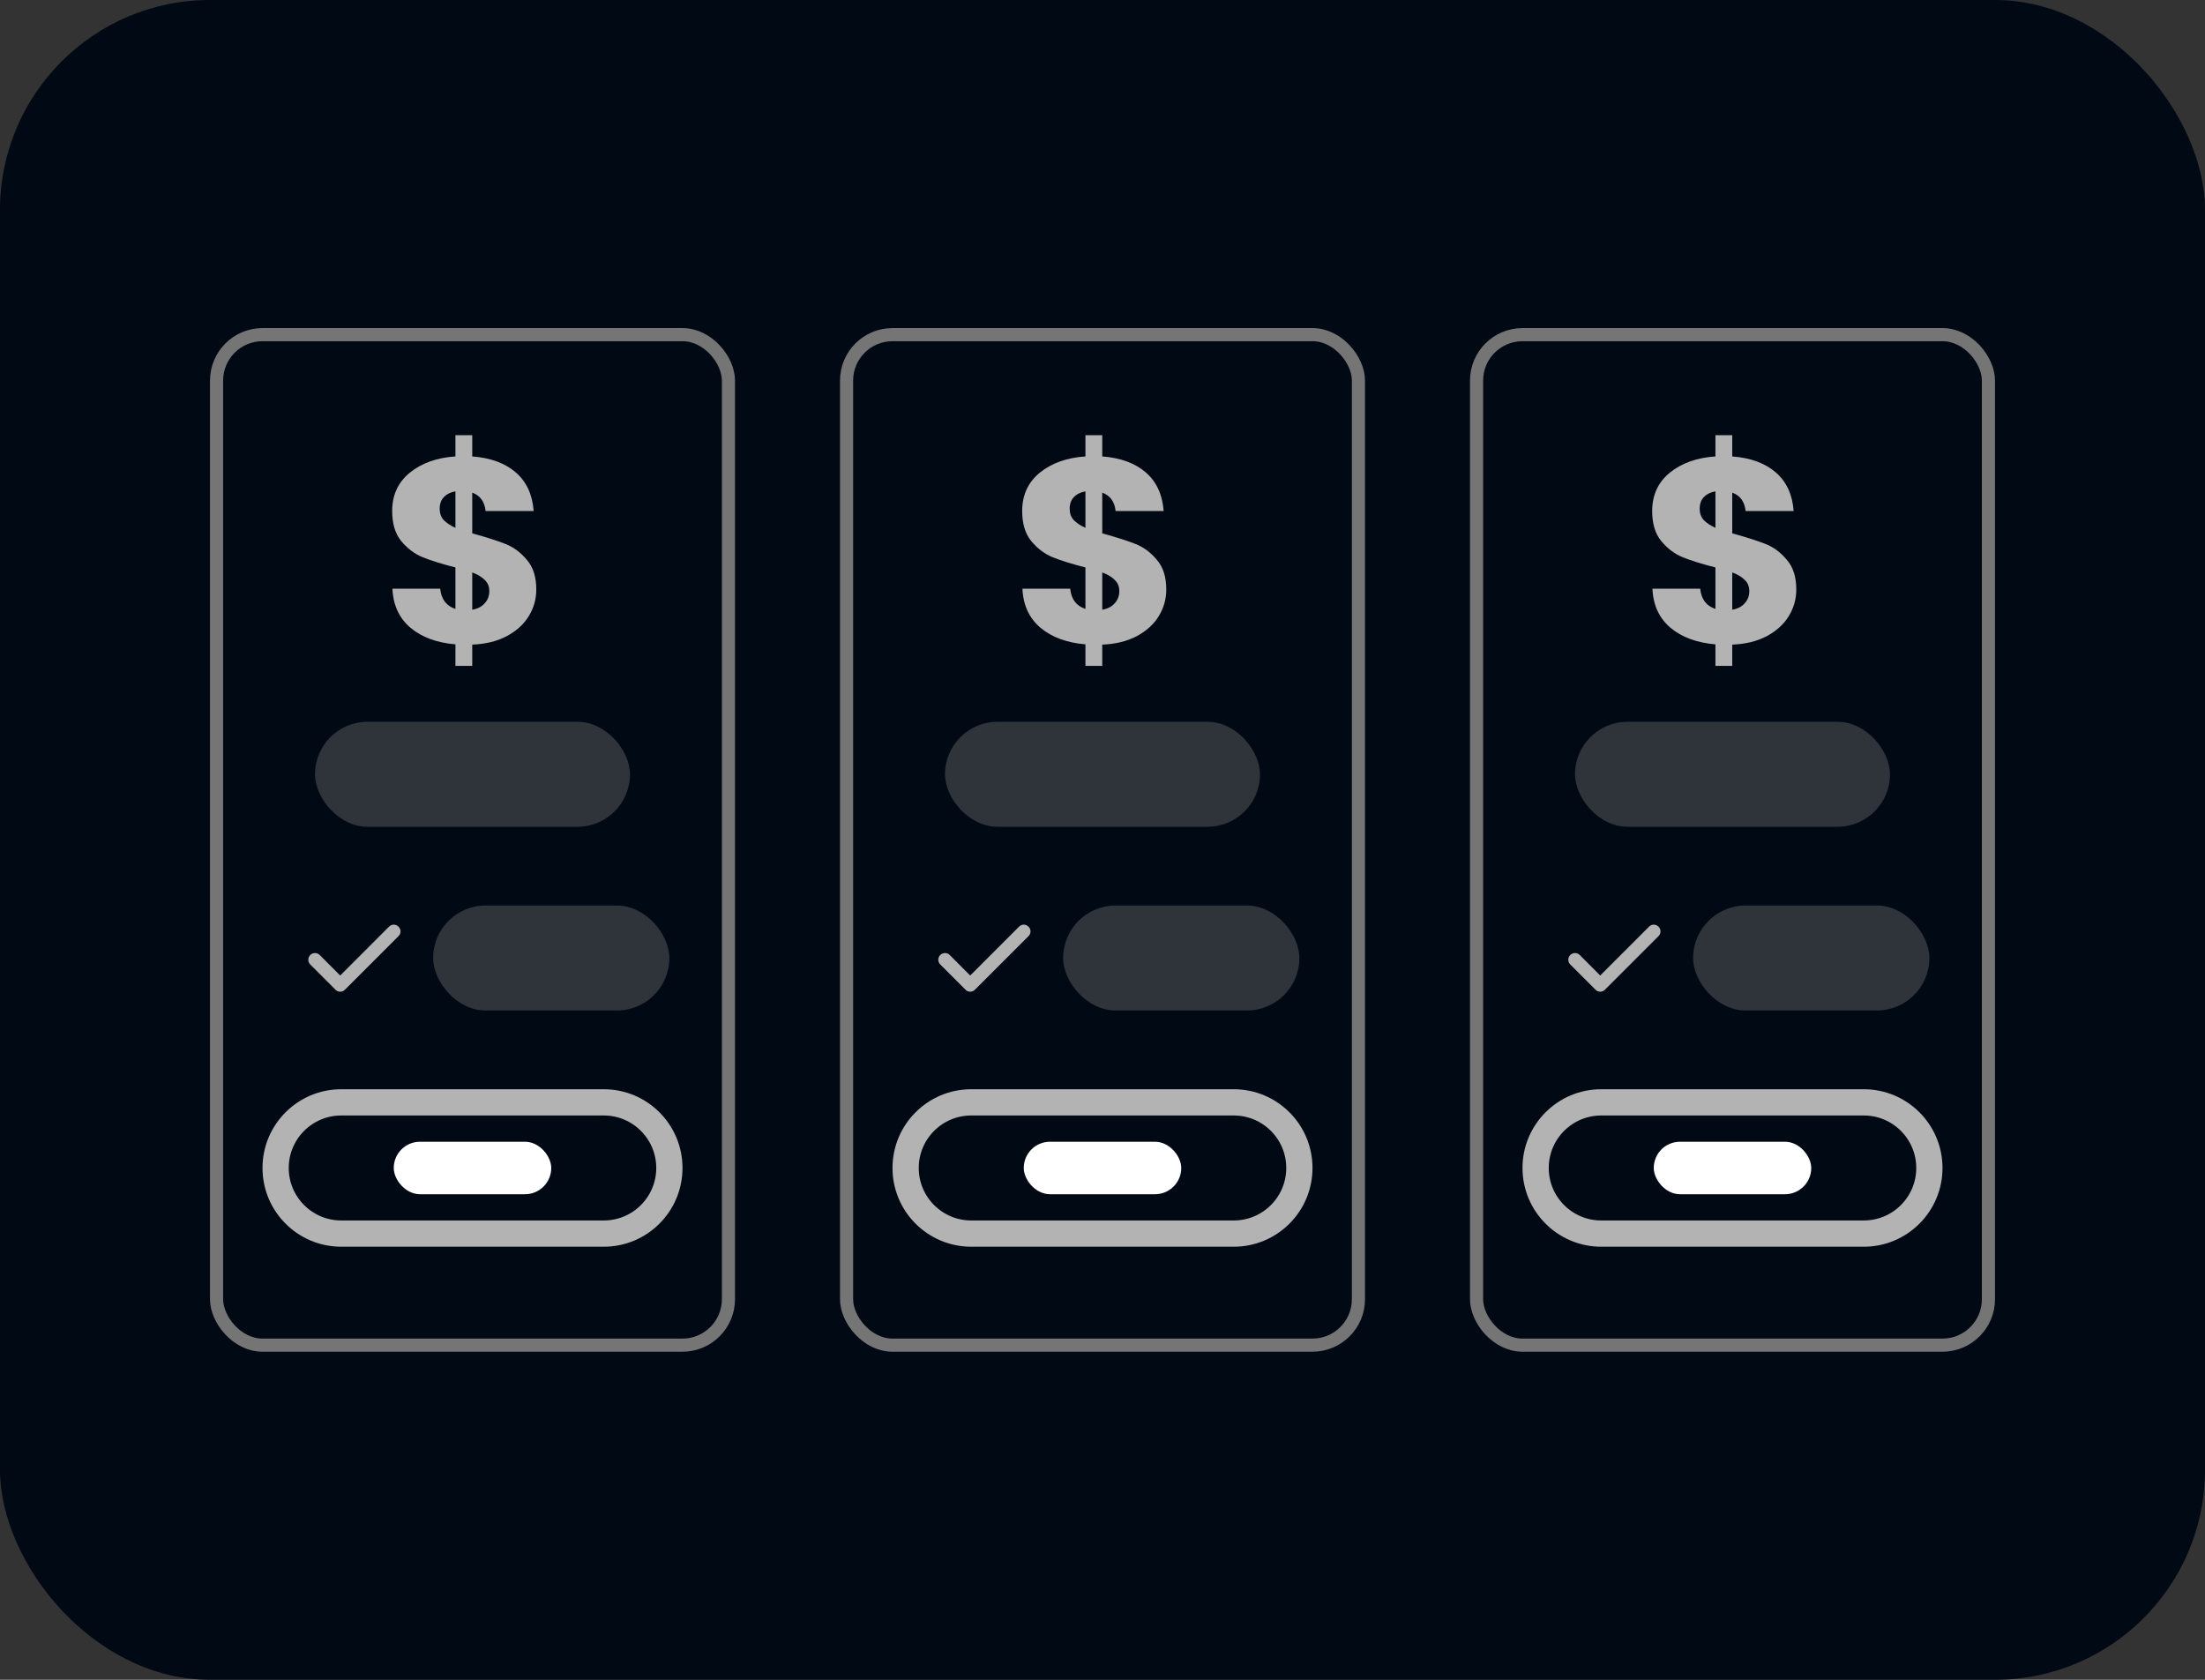 <svg width="84" height="64" viewBox="0 0 84 64" fill="none" xmlns="http://www.w3.org/2000/svg">
<rect x="0" y="0" width="84" height="64" fill="#333333" stroke="none"/>
<rect width="84" height="64" rx="8" fill="#010914"/>
<rect x="8.25" y="12.75" width="19.5" height="38.5" rx="1.75" fill="#010914"/>
<path d="M20.43 22.46C20.43 22.827 20.333 23.167 20.14 23.48C19.953 23.787 19.673 24.04 19.3 24.24C18.933 24.433 18.497 24.54 17.99 24.56V25.37H17.35V24.55C16.643 24.49 16.073 24.28 15.64 23.92C15.207 23.553 14.977 23.057 14.95 22.43H16.77C16.81 22.83 17.003 23.087 17.35 23.2V21.62C16.83 21.487 16.413 21.357 16.1 21.23C15.793 21.103 15.523 20.9 15.29 20.62C15.057 20.34 14.94 19.957 14.94 19.47C14.94 18.863 15.163 18.377 15.61 18.01C16.063 17.643 16.643 17.437 17.35 17.39V16.58H17.99V17.39C18.69 17.443 19.243 17.647 19.65 18C20.057 18.353 20.283 18.843 20.33 19.47H18.5C18.46 19.11 18.29 18.877 17.99 18.77V20.32C18.543 20.473 18.97 20.61 19.27 20.73C19.57 20.85 19.837 21.05 20.07 21.33C20.31 21.603 20.43 21.98 20.43 22.46ZM16.75 19.39C16.75 19.557 16.8 19.697 16.9 19.81C17.007 19.923 17.157 20.023 17.35 20.11V18.72C17.163 18.753 17.017 18.827 16.91 18.94C16.803 19.047 16.75 19.197 16.75 19.39ZM17.99 23.23C18.19 23.197 18.347 23.117 18.46 22.99C18.58 22.863 18.64 22.707 18.64 22.52C18.64 22.347 18.583 22.207 18.47 22.1C18.363 21.987 18.203 21.89 17.99 21.81V23.23Z" fill="#B3B3B3"/>
<rect opacity="0.4" x="12" y="27.5" width="12" height="4" rx="2" fill="#757575"/>
<path d="M15.178 35.303C15.154 35.279 15.127 35.26 15.096 35.248C15.066 35.235 15.033 35.228 15 35.228C14.967 35.228 14.934 35.235 14.904 35.248C14.873 35.26 14.846 35.279 14.823 35.303L12.96 37.167L12.178 36.383C12.153 36.359 12.125 36.341 12.094 36.328C12.063 36.316 12.029 36.31 11.996 36.311C11.962 36.311 11.929 36.319 11.898 36.332C11.867 36.345 11.84 36.365 11.816 36.389C11.793 36.413 11.775 36.441 11.762 36.472C11.75 36.504 11.744 36.537 11.745 36.571C11.745 36.604 11.752 36.637 11.766 36.668C11.779 36.699 11.799 36.727 11.823 36.75L12.783 37.71C12.806 37.733 12.834 37.752 12.864 37.765C12.894 37.777 12.927 37.784 12.96 37.784C12.993 37.784 13.026 37.777 13.056 37.765C13.087 37.752 13.114 37.733 13.138 37.71L15.178 35.67C15.203 35.647 15.223 35.618 15.237 35.587C15.251 35.555 15.258 35.521 15.258 35.486C15.258 35.452 15.251 35.417 15.237 35.386C15.223 35.354 15.203 35.326 15.178 35.303Z" fill="#B3B3B3"/>
<rect opacity="0.4" x="16.5" y="34.5" width="9" height="4" rx="2" fill="#757575"/>
<path d="M10.5 44.5C10.5 43.119 11.619 42 13 42H23C24.381 42 25.5 43.119 25.5 44.5C25.5 45.881 24.381 47 23 47H13C11.619 47 10.5 45.881 10.5 44.5Z" fill="#010914" stroke="#B3B3B3"/>
<rect x="15" y="43.5" width="6" height="2" rx="1" fill="white"/>
<rect x="8.25" y="12.75" width="19.5" height="38.5" rx="1.75" stroke="#757575" stroke-width="0.5"/>
<rect x="32.25" y="12.75" width="19.5" height="38.5" rx="1.75" fill="#010914"/>
<path d="M44.43 22.46C44.43 22.827 44.333 23.167 44.14 23.48C43.953 23.787 43.673 24.04 43.3 24.24C42.933 24.433 42.497 24.54 41.99 24.56V25.37H41.35V24.55C40.643 24.49 40.073 24.28 39.64 23.92C39.207 23.553 38.977 23.057 38.95 22.43H40.77C40.81 22.83 41.003 23.087 41.35 23.2V21.62C40.83 21.487 40.413 21.357 40.1 21.23C39.793 21.103 39.523 20.9 39.29 20.62C39.057 20.34 38.94 19.957 38.94 19.47C38.94 18.863 39.163 18.377 39.61 18.01C40.063 17.643 40.643 17.437 41.35 17.39V16.58H41.99V17.39C42.69 17.443 43.243 17.647 43.65 18C44.057 18.353 44.283 18.843 44.33 19.47H42.5C42.46 19.11 42.29 18.877 41.99 18.77V20.32C42.543 20.473 42.97 20.61 43.27 20.73C43.57 20.85 43.837 21.05 44.07 21.33C44.31 21.603 44.43 21.98 44.43 22.46ZM40.75 19.39C40.75 19.557 40.8 19.697 40.9 19.81C41.007 19.923 41.157 20.023 41.35 20.11V18.72C41.163 18.753 41.017 18.827 40.91 18.94C40.803 19.047 40.75 19.197 40.75 19.39ZM41.99 23.23C42.19 23.197 42.347 23.117 42.46 22.99C42.58 22.863 42.64 22.707 42.64 22.52C42.64 22.347 42.583 22.207 42.47 22.1C42.363 21.987 42.203 21.89 41.99 21.81V23.23Z" fill="#B3B3B3"/>
<rect opacity="0.4" x="36" y="27.5" width="12" height="4" rx="2" fill="#757575"/>
<path d="M39.178 35.303C39.154 35.279 39.127 35.26 39.096 35.248C39.066 35.235 39.033 35.228 39 35.228C38.967 35.228 38.934 35.235 38.904 35.248C38.873 35.26 38.846 35.279 38.823 35.303L36.96 37.167L36.178 36.383C36.154 36.359 36.125 36.341 36.094 36.328C36.063 36.316 36.029 36.31 35.996 36.311C35.962 36.311 35.929 36.319 35.898 36.332C35.867 36.345 35.84 36.365 35.816 36.389C35.793 36.413 35.775 36.441 35.762 36.472C35.75 36.504 35.744 36.537 35.745 36.571C35.745 36.604 35.752 36.637 35.766 36.668C35.779 36.699 35.798 36.727 35.823 36.75L36.783 37.71C36.806 37.733 36.834 37.752 36.864 37.765C36.894 37.777 36.927 37.784 36.96 37.784C36.993 37.784 37.026 37.777 37.056 37.765C37.087 37.752 37.114 37.733 37.138 37.71L39.178 35.67C39.203 35.647 39.223 35.618 39.237 35.587C39.251 35.555 39.258 35.521 39.258 35.486C39.258 35.452 39.251 35.417 39.237 35.386C39.223 35.354 39.203 35.326 39.178 35.303Z" fill="#B3B3B3"/>
<rect opacity="0.4" x="40.5" y="34.5" width="9" height="4" rx="2" fill="#757575"/>
<path d="M34.5 44.5C34.5 43.119 35.619 42 37 42H47C48.381 42 49.5 43.119 49.5 44.5C49.5 45.881 48.381 47 47 47H37C35.619 47 34.5 45.881 34.5 44.5Z" fill="#010914" stroke="#B3B3B3"/>
<rect x="39" y="43.5" width="6" height="2" rx="1" fill="white"/>
<rect x="32.25" y="12.75" width="19.5" height="38.5" rx="1.75" stroke="#757575" stroke-width="0.5"/>
<rect x="56.25" y="12.75" width="19.5" height="38.5" rx="1.75" fill="#010914"/>
<path d="M68.43 22.46C68.43 22.827 68.333 23.167 68.14 23.48C67.953 23.787 67.673 24.04 67.3 24.24C66.933 24.433 66.497 24.54 65.99 24.56V25.37H65.35V24.55C64.643 24.49 64.073 24.28 63.64 23.92C63.207 23.553 62.977 23.057 62.95 22.43H64.77C64.81 22.83 65.003 23.087 65.35 23.2V21.62C64.83 21.487 64.413 21.357 64.1 21.23C63.793 21.103 63.523 20.9 63.29 20.62C63.057 20.34 62.94 19.957 62.94 19.47C62.94 18.863 63.163 18.377 63.61 18.01C64.063 17.643 64.643 17.437 65.35 17.39V16.58H65.99V17.39C66.69 17.443 67.243 17.647 67.65 18C68.057 18.353 68.283 18.843 68.33 19.47H66.5C66.46 19.11 66.29 18.877 65.99 18.77V20.32C66.543 20.473 66.97 20.61 67.27 20.73C67.57 20.85 67.837 21.05 68.07 21.33C68.31 21.603 68.43 21.98 68.43 22.46ZM64.75 19.39C64.75 19.557 64.8 19.697 64.9 19.81C65.007 19.923 65.157 20.023 65.35 20.11V18.72C65.163 18.753 65.017 18.827 64.91 18.94C64.803 19.047 64.75 19.197 64.75 19.39ZM65.99 23.23C66.19 23.197 66.347 23.117 66.46 22.99C66.58 22.863 66.64 22.707 66.64 22.52C66.64 22.347 66.583 22.207 66.47 22.1C66.363 21.987 66.203 21.89 65.99 21.81V23.23Z" fill="#B3B3B3"/>
<rect opacity="0.4" x="60" y="27.5" width="12" height="4" rx="2" fill="#757575"/>
<path d="M63.178 35.303C63.154 35.279 63.127 35.26 63.096 35.248C63.066 35.235 63.033 35.228 63 35.228C62.967 35.228 62.934 35.235 62.904 35.248C62.873 35.26 62.846 35.279 62.823 35.303L60.96 37.167L60.178 36.383C60.154 36.359 60.125 36.341 60.094 36.328C60.063 36.316 60.029 36.31 59.996 36.311C59.962 36.311 59.929 36.319 59.898 36.332C59.867 36.345 59.84 36.365 59.816 36.389C59.793 36.413 59.775 36.441 59.762 36.472C59.75 36.504 59.744 36.537 59.745 36.571C59.745 36.604 59.752 36.637 59.766 36.668C59.779 36.699 59.798 36.727 59.823 36.75L60.783 37.71C60.806 37.733 60.834 37.752 60.864 37.765C60.894 37.777 60.927 37.784 60.96 37.784C60.993 37.784 61.026 37.777 61.056 37.765C61.087 37.752 61.114 37.733 61.138 37.71L63.178 35.67C63.203 35.647 63.223 35.618 63.237 35.587C63.251 35.555 63.258 35.521 63.258 35.486C63.258 35.452 63.251 35.417 63.237 35.386C63.223 35.354 63.203 35.326 63.178 35.303Z" fill="#B3B3B3"/>
<rect opacity="0.4" x="64.5" y="34.5" width="9" height="4" rx="2" fill="#757575"/>
<path d="M58.5 44.5C58.5 43.119 59.619 42 61 42H71C72.381 42 73.5 43.119 73.5 44.5C73.5 45.881 72.381 47 71 47H61C59.619 47 58.5 45.881 58.5 44.5Z" fill="#010914" stroke="#B3B3B3"/>
<rect x="63" y="43.5" width="6" height="2" rx="1" fill="white"/>
<rect x="56.25" y="12.75" width="19.5" height="38.5" rx="1.75" stroke="#757575" stroke-width="0.5"/>
</svg>
